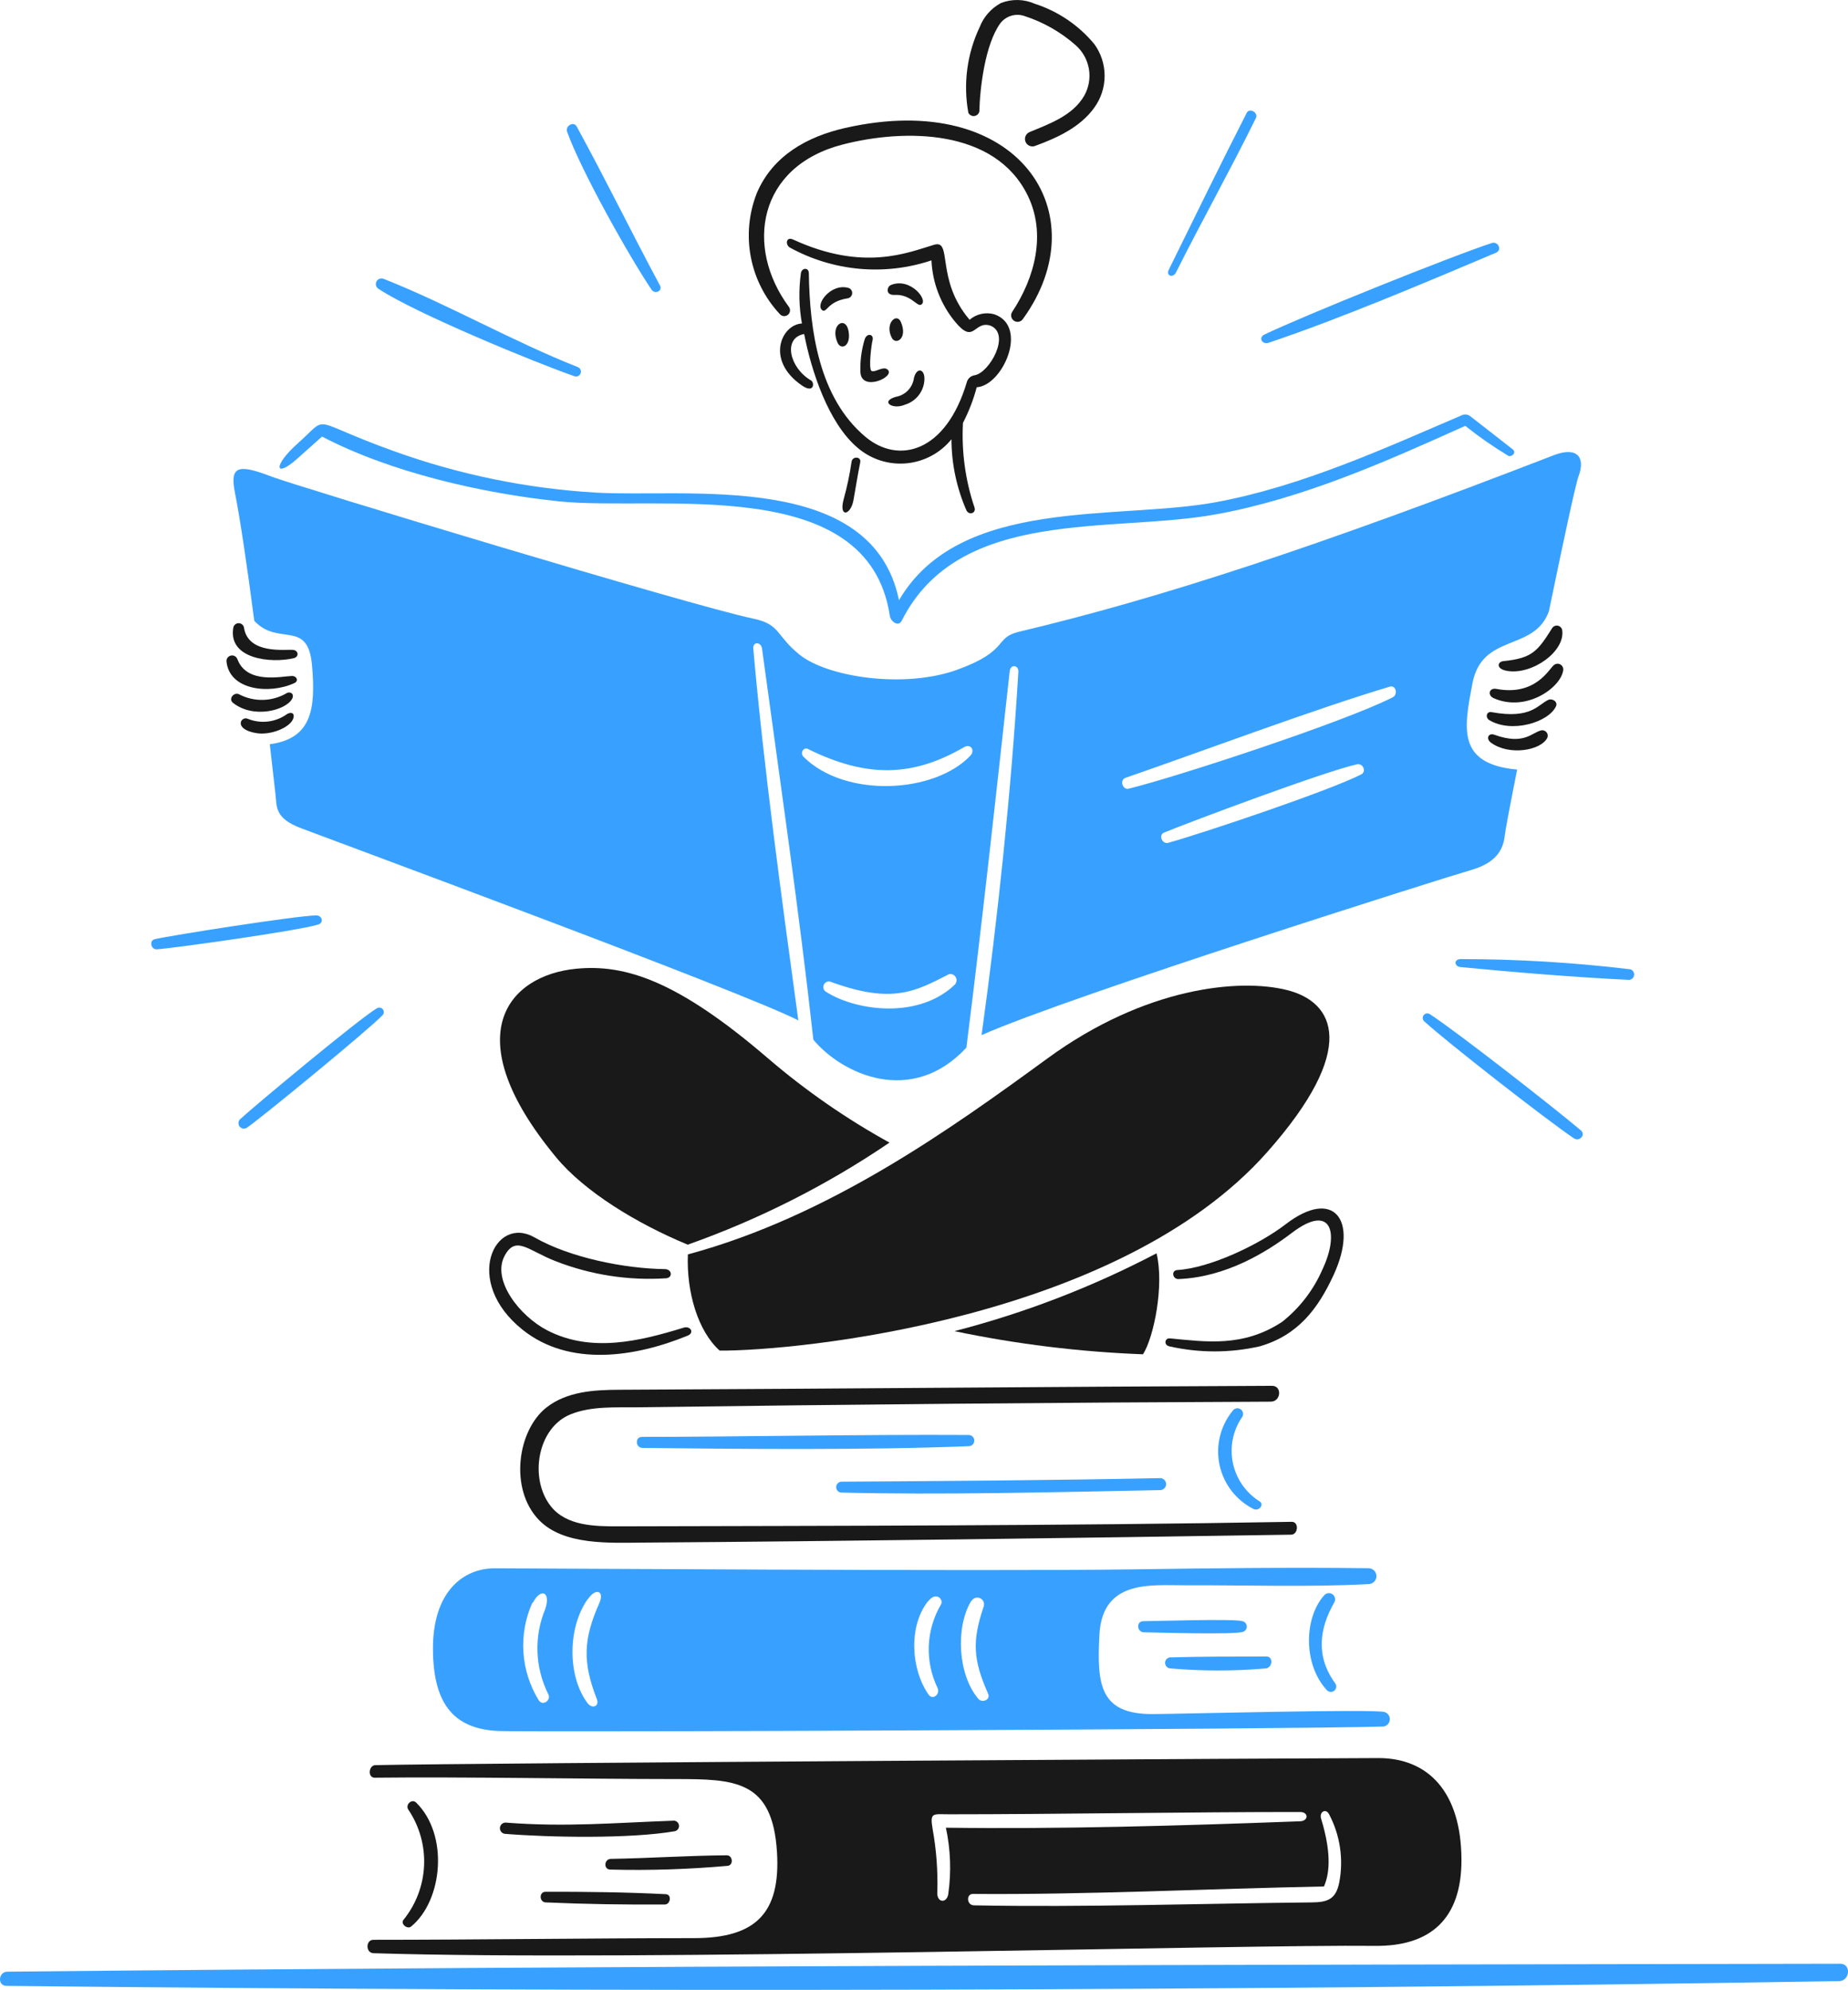 <svg width="131" height="141" viewBox="0 0 131 141" fill="none" xmlns="http://www.w3.org/2000/svg">
<path d="M97.717 124.574C94.338 124.574 33.271 124.925 26.609 125.075C26.13 125.085 26.046 125.965 26.558 125.965C32.833 125.895 41.271 126.058 47.834 126.061C52.103 126.061 54.764 126.123 55.078 131.237C55.345 135.591 53.545 137.33 49.208 137.333C41.843 137.338 33.526 137.451 26.474 137.451C25.911 137.451 25.911 138.383 26.474 138.401C44.992 138.987 88.145 137.775 97.459 137.882C101.401 137.928 103.617 135.965 103.599 131.762C103.577 126.969 101.238 124.574 97.717 124.574ZM67.221 134.206C67.117 134.899 66.37 134.846 66.444 134.026C66.486 132.556 66.377 131.085 66.117 129.637C65.9 128.387 66.117 128.558 67.294 128.558C74.724 128.558 84.689 128.39 92.163 128.396C92.777 128.396 92.766 129.03 92.163 129.053C83.567 129.376 75.067 129.615 67.052 129.508C67.385 131.052 67.442 132.642 67.221 134.206ZM94.934 133.397C94.695 134.6 94.084 134.791 92.98 134.802C85.095 134.881 76.852 135.159 69.035 135.01C68.522 135 68.472 134.193 68.978 134.201C76.898 134.267 85.685 133.835 93.853 133.672C94.174 132.93 94.475 131.57 93.65 128.868C93.502 128.39 93.984 128.111 94.214 128.553C94.999 130.039 95.253 131.747 94.934 133.397Z" fill="#191919"/>
<path d="M29.132 136.521C31.385 134.689 31.833 130.022 29.504 127.732C29.189 127.423 28.717 127.881 28.941 128.221C29.731 129.39 30.124 130.781 30.062 132.189C30 133.597 29.487 134.948 28.597 136.043C28.378 136.306 28.85 136.723 29.132 136.521Z" fill="#191919"/>
<path d="M47.692 129.014C43.513 129.162 40.116 129.477 35.864 129.148C35.761 129.141 35.66 129.174 35.581 129.24C35.502 129.306 35.451 129.4 35.44 129.502C35.428 129.604 35.456 129.706 35.519 129.788C35.581 129.87 35.672 129.924 35.774 129.941C38.99 130.205 44.701 130.299 47.817 129.761C47.916 129.745 48.005 129.69 48.064 129.608C48.122 129.526 48.146 129.425 48.129 129.326C48.113 129.226 48.058 129.138 47.976 129.079C47.894 129.021 47.792 128.997 47.693 129.014H47.692Z" fill="#191919"/>
<path d="M38.679 134.048C38.195 134.048 38.223 134.781 38.679 134.802C41.495 134.927 44.312 134.967 47.129 134.95C47.529 134.95 47.636 134.242 47.203 134.22C44.373 134.076 41.524 134.043 38.679 134.048Z" fill="#191919"/>
<path d="M51.522 131.464C48.785 131.484 46.042 131.671 43.304 131.717C42.82 131.725 42.769 132.468 43.259 132.475C46.035 132.546 48.813 132.457 51.579 132.211C52.018 132.167 51.939 131.461 51.522 131.464Z" fill="#191919"/>
<path d="M38.753 99.72C36.681 101.328 36.087 105.493 38.19 107.689C39.946 109.522 43.208 109.321 45.648 109.306C59.769 109.21 76.538 108.975 91.526 108.745C92.034 108.737 92.09 107.825 91.566 107.834C75.203 108.12 58.817 108.115 43.783 108.155C42.166 108.159 40.163 108.125 39.057 106.745C37.495 104.792 38.069 101.17 40.454 100.214C41.934 99.62 43.642 99.74 45.202 99.719C60.205 99.516 75.164 99.382 90.079 99.32C90.811 99.32 90.901 98.194 90.169 98.197C74.73 98.258 59.291 98.407 43.856 98.477C42.104 98.486 40.201 98.597 38.753 99.72Z" fill="#191919"/>
<path d="M67.447 31.124C67.451 32.866 67.815 34.587 68.516 36.182C68.713 36.531 69.211 36.36 69.08 35.959C68.43 34.031 68.152 31.996 68.262 29.964C68.679 29.161 69.005 28.315 69.237 27.441C71.073 27.334 72.937 23.141 70.501 22.276C70.198 22.187 69.877 22.175 69.568 22.242C69.259 22.309 68.972 22.452 68.732 22.658C66.3 19.814 67.537 16.956 66.226 17.342C64.362 17.891 61.219 19.272 56.216 16.971C55.726 16.748 55.653 17.325 55.979 17.534C57.499 18.373 59.178 18.887 60.908 19.045C62.638 19.203 64.382 19 66.029 18.45C66.1 20.05 66.693 21.583 67.718 22.816C69.08 24.46 69.022 22.698 70.208 23.074C71.689 23.676 70.123 26.438 69.082 26.591C68.963 26.609 68.851 26.659 68.757 26.735C68.664 26.811 68.593 26.911 68.552 27.024C67.07 32.082 63.686 32.91 61.353 30.957C58.036 28.183 57.397 23.356 57.336 19.359C57.33 18.926 56.832 18.97 56.773 19.359C56.61 20.543 56.635 21.745 56.847 22.921C55.383 23 54.249 25.534 56.847 27.315C57.722 27.915 57.754 27.108 57.49 26.956C55.978 26.083 55.462 23.95 57.005 23.668C57.519 26.315 58.724 29.951 60.752 31.693C61.223 32.107 61.773 32.421 62.369 32.617C62.965 32.813 63.595 32.887 64.221 32.834C64.846 32.781 65.454 32.602 66.009 32.308C66.563 32.014 67.052 31.612 67.447 31.124Z" fill="#191919"/>
<path d="M61.29 24.061C61.066 24.805 60.966 25.579 60.992 26.354C61.047 27.838 63.604 26.651 62.885 26.163C62.577 25.953 62.052 26.393 61.793 26.292C61.534 26.192 61.793 24.289 61.855 24.106C61.96 23.656 61.435 23.572 61.29 24.061Z" fill="#191919"/>
<path d="M63.863 22.819C63.559 22.111 62.687 22.937 63.221 23.944C63.504 24.474 64.365 23.983 63.863 22.819Z" fill="#191919"/>
<path d="M59.374 24.286C59.624 24.847 60.355 24.522 60.147 23.437C59.938 22.353 58.804 23.008 59.374 24.286Z" fill="#191919"/>
<path d="M64.151 28.675C64.544 28.556 64.889 28.317 65.137 27.991C65.385 27.665 65.523 27.269 65.531 26.859C65.54 26.101 64.968 26.028 64.787 26.785C64.743 27.116 64.594 27.424 64.362 27.665C64.13 27.905 63.827 28.065 63.497 28.121C62.365 28.45 63.272 29.057 64.151 28.675Z" fill="#191919"/>
<path d="M63.143 20.201C62.876 20.314 62.737 20.931 63.424 20.898C64.551 20.841 64.995 21.728 65.284 21.594C65.872 21.322 64.539 19.611 63.143 20.201Z" fill="#191919"/>
<path d="M60.186 20.414C58.902 20.009 57.742 21.615 58.299 21.988C58.609 22.195 58.657 21.356 60.09 21.139C60.171 21.125 60.245 21.086 60.302 21.027C60.359 20.968 60.395 20.893 60.406 20.812C60.417 20.731 60.401 20.648 60.362 20.577C60.322 20.505 60.261 20.448 60.186 20.414Z" fill="#191919"/>
<path d="M60.367 32.715C60.235 33.616 60.047 34.508 59.803 35.386C59.448 36.688 60.3 36.549 60.502 35.431C60.662 34.541 60.8 33.65 60.98 32.759C61.065 32.342 60.423 32.31 60.367 32.715Z" fill="#191919"/>
<path d="M55.911 21.729C52.808 17.525 53.69 11.797 59.74 10.239C64.129 9.11 70.532 9.115 72.848 13.846C74.183 16.572 73.357 19.678 71.755 22.095C71.687 22.195 71.662 22.317 71.685 22.436C71.707 22.555 71.776 22.659 71.877 22.727C71.977 22.795 72.1 22.82 72.219 22.798C72.338 22.775 72.442 22.706 72.51 22.606C77.941 15.123 72.19 6.293 59.926 9.064C57.222 9.675 54.776 11.03 53.651 13.678C53.083 15.115 52.934 16.684 53.222 18.203C53.51 19.721 54.224 21.128 55.28 22.258C55.351 22.34 55.451 22.391 55.559 22.399C55.667 22.408 55.774 22.374 55.857 22.304C55.94 22.235 55.992 22.135 56.002 22.028C56.012 21.92 55.979 21.813 55.911 21.729Z" fill="#191919"/>
<path d="M69.423 7.905C69.463 6.188 69.839 3.136 70.905 1.657C71.1 1.4 71.373 1.211 71.682 1.117C71.992 1.024 72.323 1.031 72.629 1.138C73.958 1.568 75.185 2.266 76.234 3.188C76.738 3.625 77.076 4.222 77.189 4.879C77.302 5.536 77.183 6.211 76.854 6.79C76.035 8.194 74.411 8.766 72.985 9.358C72.859 9.41 72.758 9.508 72.703 9.632C72.647 9.756 72.642 9.896 72.688 10.024C72.733 10.152 72.826 10.258 72.948 10.319C73.069 10.38 73.21 10.392 73.34 10.353C74.913 9.779 76.569 9.032 77.576 7.622C78.049 6.968 78.304 6.181 78.304 5.374C78.304 4.567 78.049 3.781 77.576 3.127C76.47 1.791 75.004 0.799 73.352 0.266C72.975 0.1 72.569 0.009 72.157 0.001C71.745 -0.008 71.335 0.065 70.952 0.216C70.261 0.589 69.726 1.195 69.443 1.927C68.55 3.815 68.27 5.935 68.643 7.99C68.681 8.067 68.741 8.13 68.816 8.171C68.892 8.213 68.978 8.23 69.063 8.221C69.148 8.211 69.229 8.176 69.293 8.12C69.358 8.063 69.403 7.988 69.423 7.905Z" fill="#191919"/>
<path d="M20.367 50.585C19.967 50.879 19.497 51.065 19.004 51.125C18.511 51.185 18.01 51.117 17.551 50.927C17.081 50.73 16.526 51.662 18.146 51.944C19.205 52.129 20.62 51.527 20.799 50.882C20.895 50.545 20.677 50.427 20.367 50.585Z" fill="#191919"/>
<path d="M20.694 47.898C19.99 47.916 17.495 48.508 16.83 46.711C16.799 46.623 16.738 46.549 16.658 46.501C16.578 46.453 16.484 46.435 16.392 46.449C16.3 46.463 16.216 46.508 16.154 46.578C16.091 46.647 16.056 46.736 16.052 46.829C16.221 48.93 19.119 49.211 20.857 48.407C21.207 48.248 21.027 47.89 20.694 47.898Z" fill="#191919"/>
<path d="M20.767 46.05C20.231 46 17.598 46.384 17.298 44.487C17.285 44.398 17.242 44.317 17.175 44.257C17.108 44.197 17.022 44.162 16.932 44.158C16.842 44.155 16.754 44.183 16.683 44.238C16.611 44.293 16.562 44.371 16.543 44.459C16.136 46.697 19.201 47.028 20.846 46.634C21.212 46.522 21.162 46.084 20.767 46.05Z" fill="#191919"/>
<path d="M20.711 49.511C20.864 49.22 20.66 48.999 20.367 49.089C19.855 49.401 19.27 49.574 18.67 49.593C18.071 49.612 17.476 49.475 16.945 49.196C16.584 49.017 16.168 49.522 16.512 49.798C17.964 50.96 20.281 50.328 20.711 49.511Z" fill="#191919"/>
<path d="M105.894 49.477C108.223 50.499 110.716 48.674 110.817 47.443C110.819 47.365 110.798 47.288 110.756 47.222C110.715 47.156 110.656 47.103 110.585 47.07C110.514 47.036 110.435 47.024 110.358 47.035C110.28 47.045 110.207 47.078 110.148 47.129C109.8 47.413 108.837 49.339 106.07 48.814C105.559 48.718 105.413 49.266 105.894 49.477Z" fill="#191919"/>
<path d="M106.837 47.539C108.6 47.841 110.962 46.166 110.741 44.656C110.729 44.58 110.694 44.51 110.642 44.453C110.59 44.397 110.522 44.357 110.448 44.339C110.373 44.321 110.295 44.325 110.222 44.352C110.15 44.378 110.087 44.425 110.042 44.487C109.017 46.106 108.651 46.644 106.567 46.847C106.155 46.887 106.015 47.398 106.837 47.539Z" fill="#191919"/>
<path d="M109.275 51.748C108.588 51.888 108.065 52.831 105.928 52.062C105.506 51.91 105.309 52.343 105.691 52.624C106.977 53.571 109.262 53.186 109.696 52.259C109.718 52.196 109.723 52.129 109.712 52.064C109.7 51.998 109.672 51.937 109.629 51.886C109.587 51.834 109.532 51.795 109.47 51.771C109.408 51.746 109.341 51.739 109.275 51.748Z" fill="#191919"/>
<path d="M109.763 49.59C109.014 49.921 108.558 50.979 105.73 50.461C105.358 50.393 105.284 50.849 105.566 51.023C107.132 51.979 109.778 51.195 110.304 50.039C110.443 49.728 110.042 49.466 109.763 49.59Z" fill="#191919"/>
<path d="M37.052 94.23C40.376 96.88 45.036 96.165 48.751 94.64C49.242 94.439 48.953 93.924 48.454 94.079C45.306 95.047 41.9 95.866 38.799 94.269C36.829 93.255 34.86 90.714 35.763 89C36.561 87.485 37.457 88.629 39.414 89.376C41.891 90.339 44.55 90.749 47.203 90.579C47.711 90.543 47.643 89.933 47.129 89.927C44.312 89.894 40.416 89.129 37.886 87.679C35.066 86.063 32.755 90.806 37.052 94.23Z" fill="#191919"/>
<path d="M91.143 86.745C89.245 88.206 85.753 89.856 83.455 89.993C83.008 90.02 83.111 90.651 83.551 90.633C86.93 90.495 89.809 88.704 91.566 87.368C94.417 85.195 94.952 87.399 93.746 89.947C93.114 91.403 92.131 92.681 90.884 93.667C88.114 95.484 85.489 95.077 82.936 94.836C82.564 94.801 82.479 95.302 82.886 95.398C84.999 95.879 87.194 95.879 89.307 95.398C92.005 94.617 93.439 92.742 94.557 90.296C96.325 86.427 94.523 84.144 91.143 86.745Z" fill="#191919"/>
<path d="M48.762 88.886C48.655 91.549 49.471 94.32 51.015 95.702C56.49 95.736 79.302 93.504 89.813 81.654C96.34 74.295 94.607 71.005 91.239 70.156C87.87 69.307 81.184 69.943 74.277 74.98C67.371 80.017 58.761 86.189 48.762 88.886Z" fill="#191919"/>
<path d="M48.751 88.195C53.809 86.406 58.616 83.976 63.053 80.964C60.004 79.283 57.135 77.296 54.49 75.034C48.006 69.454 44.291 68.307 40.831 68.645C36.05 69.112 32.248 73.344 39.428 82.013C41.433 84.434 45.123 86.694 48.751 88.195Z" fill="#191919"/>
<path d="M81.985 88.807C77.438 91.191 72.63 93.041 67.657 94.323C72.059 95.244 76.53 95.793 81.024 95.963C81.799 94.747 82.535 91.077 81.985 88.807Z" fill="#191919"/>
<path d="M130.455 139.148C87.24 139.222 43.714 139.277 0.523 139.71C-0.119 139.716 -0.203 140.708 0.456 140.716C43.621 141.18 87.166 141.08 130.371 140.379C131.142 140.369 131.244 139.148 130.455 139.148Z" fill="#38A1FF"/>
<path d="M88.124 115.629C88.204 115.599 88.272 115.545 88.319 115.474C88.365 115.404 88.387 115.32 88.382 115.235C88.377 115.151 88.345 115.07 88.29 115.005C88.236 114.94 88.162 114.895 88.079 114.875C87.465 114.685 81.776 114.875 81.044 114.875C80.531 114.875 80.582 115.655 81.089 115.662C81.861 115.673 87.465 115.851 88.124 115.629Z" fill="#38A1FF"/>
<path d="M93.876 113.032C92.44 114.61 92.352 117.943 94.073 119.776C94.14 119.841 94.228 119.879 94.321 119.884C94.415 119.889 94.506 119.86 94.579 119.802C94.653 119.744 94.702 119.661 94.718 119.569C94.735 119.478 94.717 119.383 94.668 119.304C93.266 117.399 93.501 115.437 94.584 113.543C94.638 113.449 94.655 113.339 94.632 113.233C94.609 113.127 94.548 113.034 94.46 112.97C94.372 112.907 94.264 112.878 94.156 112.89C94.048 112.901 93.949 112.952 93.876 113.032Z" fill="#38A1FF"/>
<path d="M35.064 111.128C32.81 111.128 30.692 112.813 30.692 116.792C30.692 120.523 31.994 122.551 35.424 122.658C38.46 122.753 91.831 122.54 98.089 122.338C98.21 122.315 98.32 122.251 98.399 122.156C98.478 122.061 98.522 121.941 98.522 121.818C98.522 121.695 98.478 121.575 98.399 121.48C98.32 121.385 98.21 121.321 98.089 121.299C96.838 121.104 84.007 121.439 81.754 121.456C77.974 121.484 77.747 119.416 77.935 115.836C78.142 111.903 81.602 112.338 84.019 112.33C88.248 112.315 92.876 112.472 97.047 112.245C97.194 112.235 97.331 112.168 97.429 112.058C97.527 111.949 97.578 111.805 97.571 111.659C97.565 111.512 97.501 111.374 97.394 111.274C97.286 111.173 97.144 111.119 96.997 111.122C91.364 111.054 85.68 111.126 80.025 111.206C69.953 111.349 37.063 111.125 35.064 111.128ZM68.861 113.448C68.919 113.345 69.013 113.266 69.126 113.228C69.239 113.191 69.362 113.196 69.471 113.244C69.58 113.292 69.667 113.378 69.716 113.487C69.764 113.595 69.771 113.718 69.734 113.83C68.888 116.305 68.99 117.629 70.043 120.012C70.238 120.451 69.622 120.696 69.351 120.377C67.891 118.658 67.728 115.291 68.843 113.448H68.861ZM65.785 113.476C66.38 112.706 66.911 113.375 66.703 113.689C66.18 114.578 65.883 115.582 65.84 116.612C65.797 117.641 66.008 118.666 66.455 119.595C66.679 120.041 66.12 120.505 65.825 120.079C64.567 118.268 64.394 115.252 65.768 113.482L65.785 113.476ZM41.665 113.328C42.229 112.48 42.87 112.726 42.488 113.586C41.357 116.136 41.272 117.742 42.313 120.409C42.501 120.891 41.987 121.132 41.644 120.673C40.235 118.792 40.218 115.379 41.65 113.326L41.665 113.328ZM37.779 113.564C38.314 112.508 39.069 112.766 38.651 114.014C38.251 114.975 38.063 116.012 38.1 117.052C38.137 118.093 38.398 119.113 38.866 120.044C39.089 120.496 38.462 120.917 38.184 120.47C37.553 119.442 37.182 118.276 37.104 117.072C37.026 115.869 37.244 114.665 37.738 113.564H37.779Z" fill="#38A1FF"/>
<path d="M82.942 118.219C85.214 118.418 87.498 118.418 89.769 118.219C90.216 118.114 90.271 117.376 89.769 117.376C87.584 117.376 85.263 117.376 83.038 117.439C82.987 117.432 82.934 117.435 82.883 117.448C82.833 117.462 82.786 117.485 82.744 117.517C82.703 117.548 82.668 117.588 82.642 117.633C82.616 117.679 82.6 117.729 82.593 117.78C82.587 117.832 82.591 117.885 82.605 117.935C82.619 117.985 82.643 118.032 82.676 118.073C82.708 118.114 82.749 118.148 82.794 118.173C82.84 118.198 82.891 118.214 82.942 118.219Z" fill="#38A1FF"/>
<path d="M87.358 99.996C86.932 100.524 86.63 101.141 86.473 101.801C86.316 102.46 86.309 103.147 86.451 103.81C86.594 104.473 86.883 105.096 87.297 105.634C87.711 106.171 88.24 106.61 88.846 106.918C89.242 107.124 89.639 106.604 89.297 106.391C88.816 106.09 88.4 105.696 88.075 105.232C87.749 104.769 87.52 104.244 87.401 103.691C87.283 103.137 87.277 102.565 87.383 102.009C87.49 101.453 87.708 100.924 88.024 100.453C88.061 100.41 88.088 100.36 88.104 100.306C88.12 100.251 88.125 100.194 88.117 100.138C88.11 100.082 88.091 100.028 88.061 99.979C88.031 99.931 87.991 99.889 87.945 99.857C87.898 99.825 87.845 99.803 87.789 99.793C87.733 99.783 87.675 99.784 87.62 99.798C87.565 99.811 87.513 99.836 87.468 99.87C87.423 99.905 87.386 99.949 87.359 99.999L87.358 99.996Z" fill="#38A1FF"/>
<path d="M59.611 105.76C66.596 105.941 74.607 105.735 82.238 105.587C82.351 105.587 82.459 105.542 82.539 105.462C82.619 105.383 82.664 105.275 82.664 105.162C82.664 105.05 82.619 104.942 82.539 104.862C82.459 104.783 82.351 104.738 82.238 104.738C74.501 104.894 66.616 104.946 59.617 104.991C59.523 105.002 59.437 105.048 59.374 105.118C59.312 105.188 59.277 105.279 59.276 105.373C59.275 105.467 59.309 105.558 59.37 105.63C59.432 105.701 59.518 105.747 59.611 105.76Z" fill="#38A1FF"/>
<path d="M68.663 101.681C61.43 101.633 51.156 101.822 45.506 101.816C45 101.816 45.039 102.592 45.546 102.597C52.052 102.672 61.458 102.768 68.702 102.474C68.805 102.465 68.9 102.417 68.968 102.339C69.036 102.262 69.071 102.161 69.066 102.058C69.061 101.956 69.016 101.859 68.941 101.788C68.866 101.718 68.766 101.68 68.663 101.681Z" fill="#38A1FF"/>
<path d="M83.365 19.301C85.208 15.629 87.219 12.04 89.031 8.361C89.217 7.984 88.574 7.613 88.378 7.996C86.489 11.687 84.68 15.409 82.853 19.111C82.635 19.55 83.153 19.724 83.365 19.301Z" fill="#38A1FF"/>
<path d="M89.938 24.286C95.014 22.579 101.052 20.018 106.048 17.908C106.504 17.715 106.196 17.075 105.744 17.223C102.75 18.203 92.323 22.407 89.629 23.707C89.188 23.92 89.466 24.445 89.938 24.286Z" fill="#38A1FF"/>
<path d="M103.536 68.527C107.354 68.892 111.664 69.252 115.478 69.432C115.568 69.428 115.653 69.392 115.719 69.331C115.786 69.269 115.828 69.187 115.839 69.098C115.851 69.009 115.83 68.918 115.782 68.843C115.733 68.767 115.659 68.711 115.573 68.684C111.583 68.202 107.567 67.96 103.547 67.96C103.035 67.963 103.08 68.484 103.536 68.527Z" fill="#38A1FF"/>
<path d="M100.973 72.382C102.618 73.883 109.602 79.334 111.568 80.659C111.962 80.925 112.433 80.41 112.064 80.097C110.217 78.531 103.274 73.105 101.362 71.865C101.293 71.817 101.208 71.798 101.125 71.811C101.042 71.825 100.968 71.87 100.917 71.936C100.867 72.003 100.845 72.087 100.855 72.17C100.865 72.254 100.908 72.329 100.973 72.382Z" fill="#38A1FF"/>
<path d="M46.188 20.527C46.426 20.88 46.993 20.616 46.783 20.23C44.78 16.495 42.888 12.628 40.88 8.963C40.662 8.563 40.057 8.929 40.199 9.328C41.165 12.043 44.546 18.088 46.188 20.527Z" fill="#38A1FF"/>
<path d="M26.727 71.438C25.508 72.143 17.865 78.511 17.022 79.305C16.953 79.371 16.911 79.462 16.904 79.557C16.898 79.653 16.927 79.748 16.986 79.823C17.046 79.899 17.131 79.95 17.226 79.966C17.321 79.983 17.419 79.963 17.5 79.912C18.441 79.277 26.186 72.927 27.138 71.915C27.184 71.857 27.209 71.784 27.207 71.71C27.206 71.635 27.178 71.564 27.13 71.508C27.081 71.451 27.014 71.413 26.941 71.401C26.867 71.388 26.792 71.401 26.727 71.438Z" fill="#38A1FF"/>
<path d="M11.12 67.268C12.359 67.182 21.116 65.954 22.549 65.515C22.995 65.379 22.825 64.852 22.4 64.864C20.936 64.899 12.181 66.269 10.972 66.549C10.551 66.645 10.702 67.298 11.12 67.268Z" fill="#38A1FF"/>
<path d="M26.851 20.48C29.459 22.205 37.986 25.714 40.73 26.661C40.815 26.688 40.907 26.682 40.987 26.642C41.067 26.603 41.129 26.535 41.159 26.451C41.19 26.368 41.187 26.276 41.151 26.194C41.115 26.113 41.049 26.049 40.967 26.015C36.361 24.2 31.668 21.519 27.212 19.766C27.117 19.723 27.009 19.718 26.911 19.752C26.813 19.786 26.732 19.857 26.686 19.949C26.639 20.042 26.63 20.149 26.661 20.248C26.691 20.347 26.76 20.43 26.851 20.48Z" fill="#38A1FF"/>
<path d="M21.066 32.507L22.829 30.934C27.695 33.479 34.178 34.956 39.625 35.525C46.672 36.26 61.549 33.453 63.075 43.628C63.137 44.038 63.684 44.454 63.925 43.976C68.001 35.903 78.764 37.802 86.232 36.44C92.361 35.323 98.219 32.721 103.868 30.175C104.843 30.953 105.869 31.666 106.938 32.31C107.168 32.389 107.529 32.069 107.225 31.832C106.221 31.052 105.223 30.264 104.217 29.489C104.139 29.427 104.045 29.388 103.946 29.374C103.847 29.36 103.746 29.373 103.653 29.411C98.26 31.721 92.276 34.47 86.153 35.592C79.151 36.875 68.021 35.176 63.728 42.532C61.836 33.305 48.75 35.276 42.245 34.906C37.343 34.617 32.509 33.624 27.892 31.956C21.75 29.753 23.424 29.359 21.133 31.395C19.294 33.028 19.488 33.918 21.066 32.507Z" fill="#38A1FF"/>
<path d="M18.024 43.987C19.714 45.825 21.822 43.847 22.115 47.117C22.399 50.303 22.07 52.338 19.124 52.737C19.273 53.999 19.41 55.203 19.529 56.282C19.629 57.187 19.473 57.968 21.315 58.676C23.157 59.384 52.63 70.263 56.592 72.303C55.414 63.666 54.165 54.609 53.398 45.958C53.353 45.446 53.951 45.47 54.017 45.958C55.245 54.975 56.654 64.602 57.657 73.672C59.665 76.088 64.602 78.437 68.505 74.234C69.632 65.305 70.588 56.497 71.575 47.559C71.632 47.04 72.218 47.12 72.189 47.598C71.689 55.949 70.736 65.019 69.581 73.346C75.811 70.576 102.556 62.14 104.251 61.658C105.946 61.177 106.557 60.31 106.667 59.209C106.695 58.917 107.039 57.085 107.547 54.529C103.226 54.141 103.79 51.544 104.375 48.437C105.057 44.818 108.746 46.223 109.799 43.313C110.797 38.474 111.695 34.284 111.895 33.76C112.406 32.414 111.82 31.608 110.12 32.264C93.35 38.751 82.298 42.377 72.223 44.768C70.448 45.189 71.58 46.11 67.846 47.46C64.112 48.809 58.669 47.989 56.682 46.392C54.991 45.033 55.33 44.234 53.398 43.835C49.067 42.941 20.946 34.426 19.228 33.764C16.764 32.808 16.299 33.101 16.659 34.932C17.02 36.764 17.528 40.166 18.024 43.987ZM96.495 54.872C94.297 56.005 85.392 59.001 82.813 59.721C82.39 59.839 82.1 59.167 82.515 58.997C84.417 58.215 93.96 54.644 96.197 54.158C96.618 54.067 96.884 54.671 96.495 54.872ZM79.776 55.119C85.19 53.248 93.161 50.255 98.511 48.657C98.962 48.522 99.106 49.214 98.734 49.405C95.386 51.127 83.347 55.075 80.01 55.884C79.569 55.991 79.354 55.265 79.776 55.119ZM67.725 69.73C65.156 72.241 60.723 71.646 58.575 70.291C58.528 70.267 58.487 70.235 58.454 70.195C58.42 70.155 58.395 70.109 58.38 70.059C58.364 70.01 58.358 69.958 58.363 69.906C58.367 69.854 58.382 69.804 58.406 69.757C58.43 69.711 58.463 69.671 58.503 69.637C58.543 69.604 58.589 69.579 58.639 69.563C58.688 69.547 58.741 69.542 58.793 69.546C58.845 69.551 58.895 69.565 58.941 69.589C63.318 71.185 64.951 70.207 67.278 69.027C67.364 69.009 67.453 69.018 67.535 69.051C67.616 69.085 67.685 69.142 67.734 69.215C67.782 69.288 67.808 69.374 67.807 69.462C67.806 69.55 67.779 69.635 67.728 69.707L67.725 69.73ZM57.267 53.068C61.552 55.198 64.815 54.989 68.336 52.945C68.82 52.663 69.137 53.176 68.787 53.546C66.234 56.236 59.907 56.566 56.959 53.625C56.69 53.357 56.963 52.917 57.267 53.068Z" fill="#38A1FF"/>
</svg>
